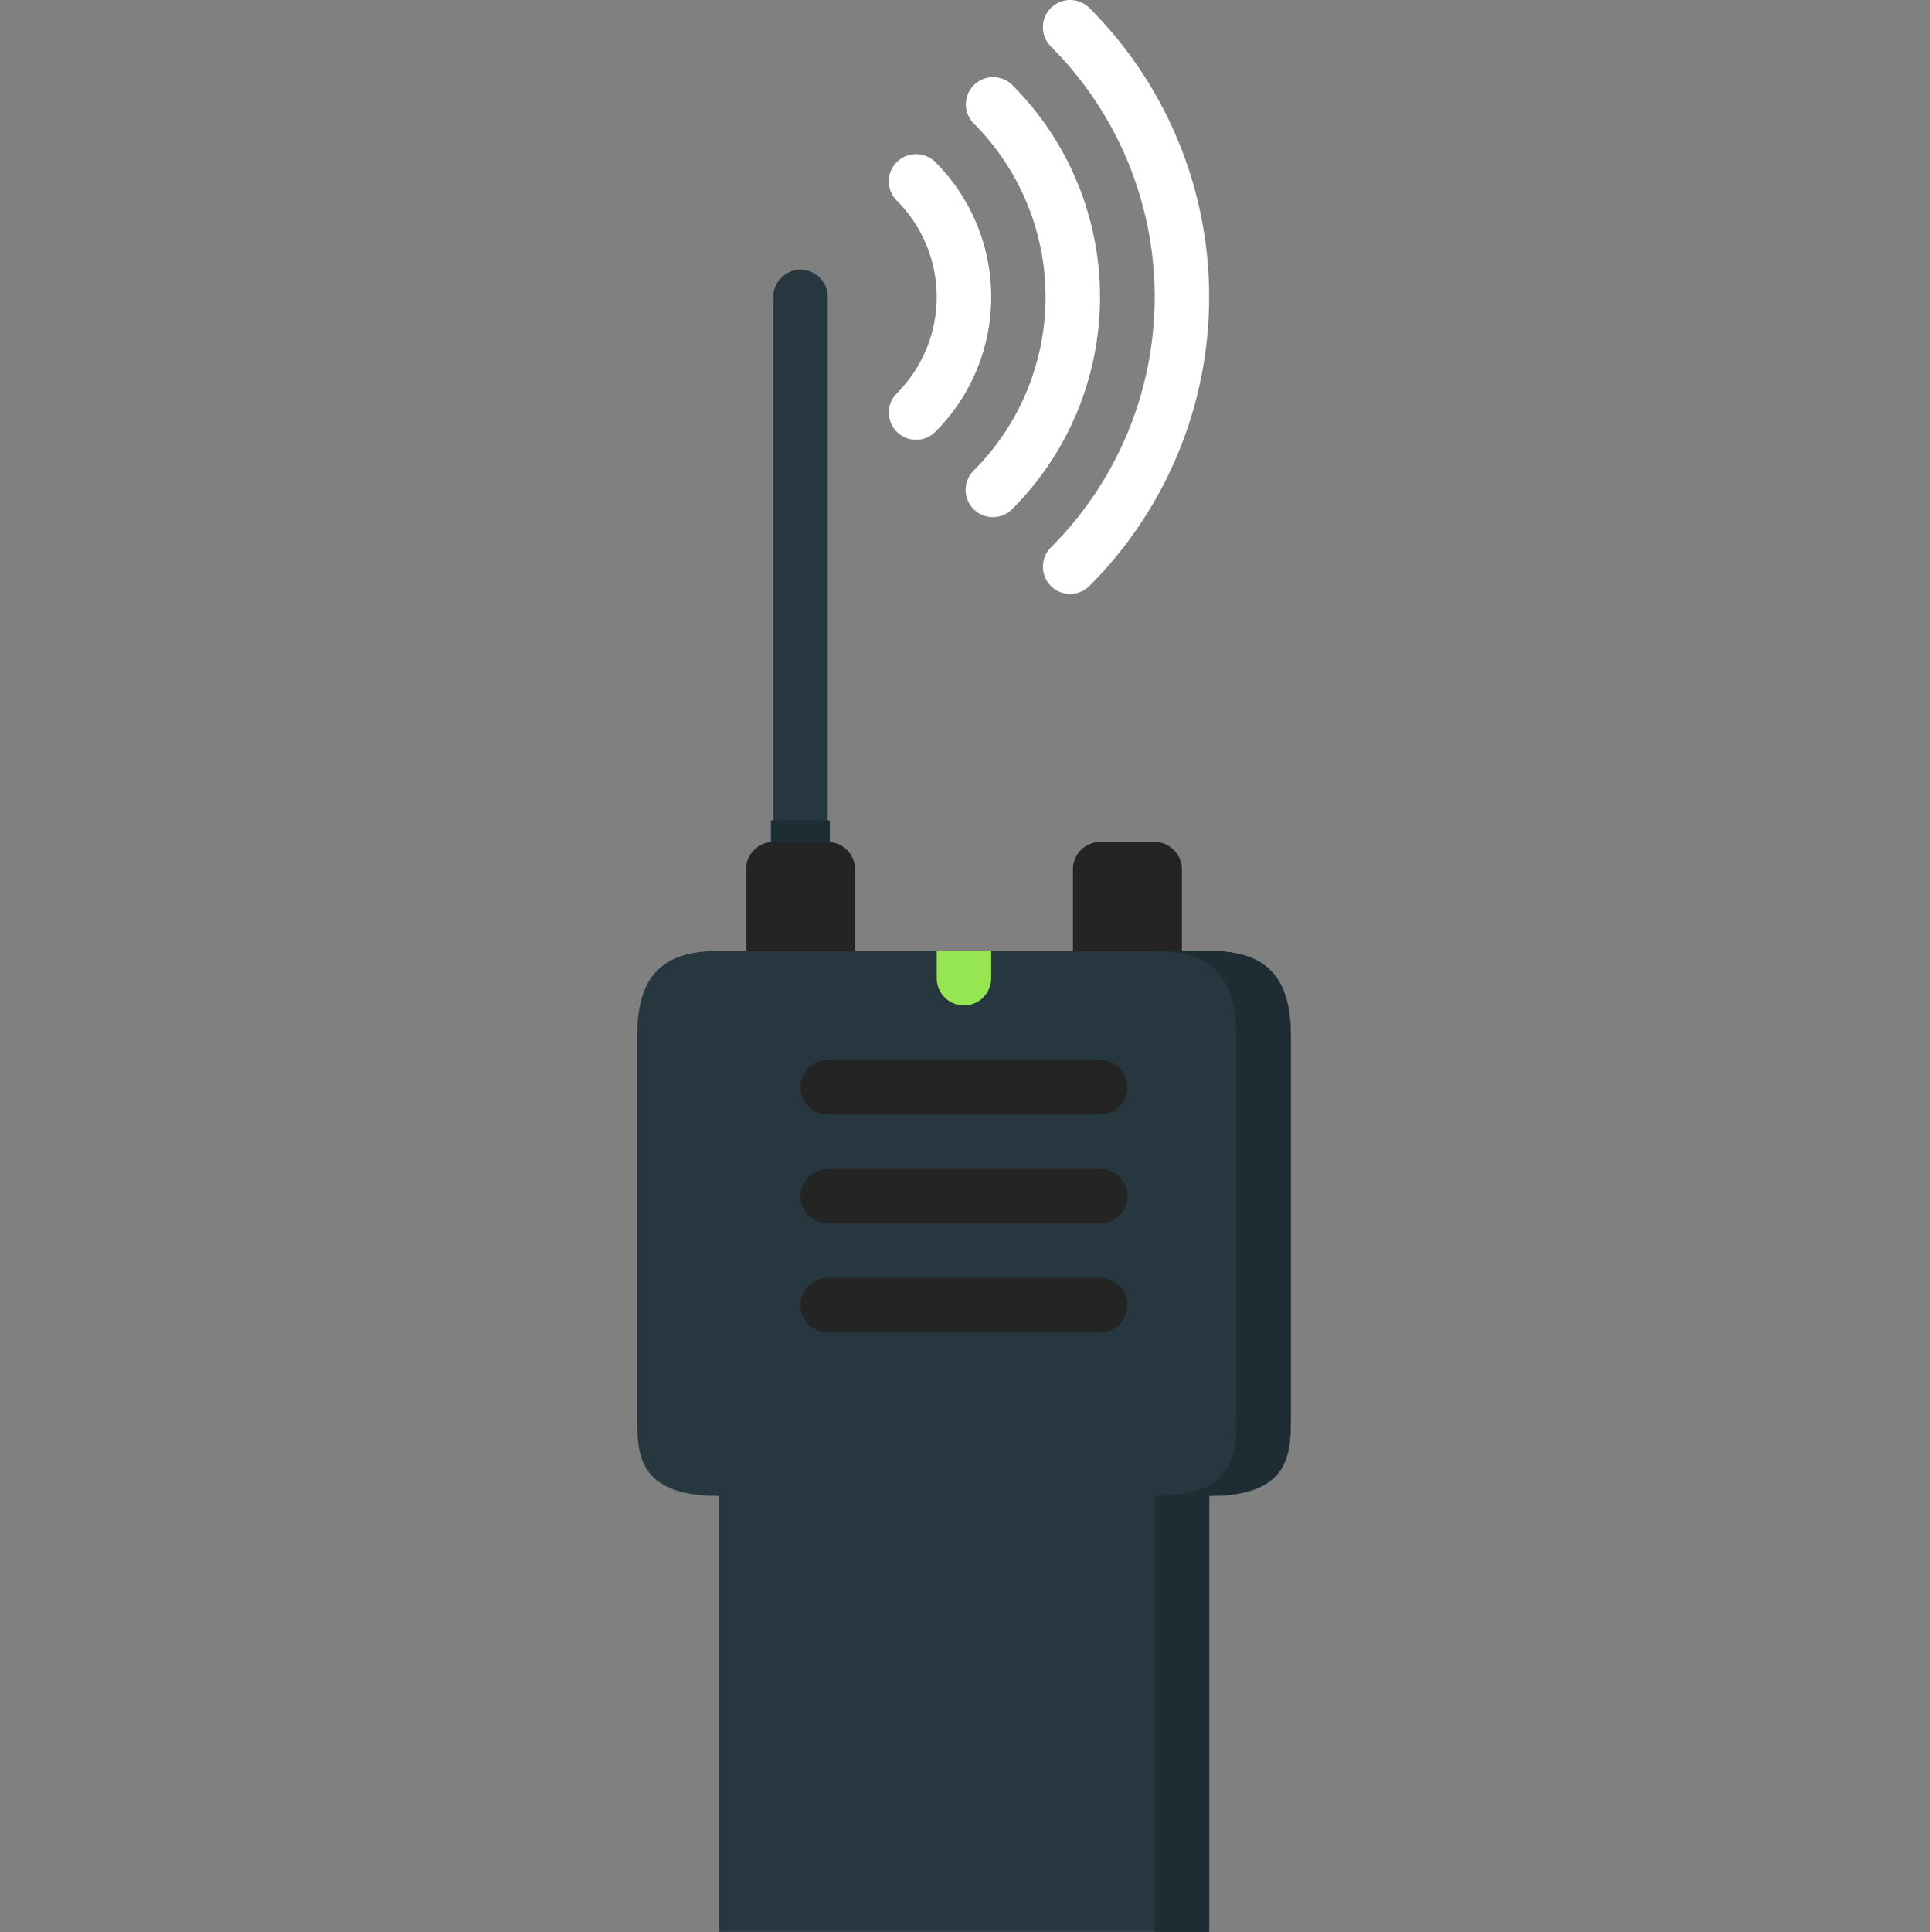 <svg xmlns="http://www.w3.org/2000/svg" width="286.722" height="287" viewBox="0 0 286.722 287">
  <rect x="0" y="0" width="286.722" height="287" fill="#808080" stroke="none"/>
  <g id="Group_50" data-name="Group 50" transform="translate(3863.586 111.005)">
    <rect id="Rectangle_16" data-name="Rectangle 16" width="286.722" height="286.722" transform="translate(-3863.586 -110.728)" fill="none"/>
    <g id="Group_49" data-name="Group 49" transform="translate(-3768.943 -111.005)">
      <path id="Path_45" data-name="Path 45" d="M144.987,224H72.141C63.371,224,60,228.059,60,236.829V292.8c0,5.856,0,12.141,12.141,12.141v64.752h72.846V304.94c12.141,0,12.141-6.285,12.141-12.141v-55.97C157.128,228.059,153.757,224,144.987,224Z" transform="translate(-60 -82.762)" fill="#263740"/>
      <path id="Path_46" data-name="Path 46" d="M144.094,224H136c8.77,0,12.141,4.059,12.141,12.829V292.8c0,5.856,0,12.141-12.141,12.141v64.752h8.094V304.94c12.141,0,12.141-6.285,12.141-12.141v-55.97C156.235,228.059,152.864,224,144.094,224Z" transform="translate(-59.107 -82.762)" fill="#1e2c33"/>
      <g id="Group_45" data-name="Group 45" transform="translate(24.282 125.05)">
        <path id="Path_3" data-name="Path 3" d="M128.517,248.094H88.047a4.047,4.047,0,1,1,0-8.094h40.47a4.047,4.047,0,1,1,0,8.094Z" transform="translate(-84 -207.624)" fill="#242424"/>
        <path id="Path_4" data-name="Path 4" d="M128.517,264.094H88.047a4.047,4.047,0,0,1,0-8.094h40.47a4.047,4.047,0,0,1,0,8.094Z" transform="translate(-84 -207.436)" fill="#242424"/>
        <path id="Path_5" data-name="Path 5" d="M128.517,280.094H88.047a4.047,4.047,0,0,1,0-8.094h40.47a4.047,4.047,0,0,1,0,8.094Z" transform="translate(-84 -207.248)" fill="#242424"/>
        <path id="Path_6" data-name="Path 6" d="M140.188,224.188V212.047A4.059,4.059,0,0,0,136.141,208h-8.094A4.059,4.059,0,0,0,124,212.047v12.141Z" transform="translate(-83.53 -208)" fill="#242424"/>
      </g>
      <path id="Path_47" data-name="Path 47" d="M84.047,217.081A4.046,4.046,0,0,1,80,213.034V128.047a4.047,4.047,0,0,1,8.094,0v84.987A4.046,4.046,0,0,1,84.047,217.081Z" transform="translate(-59.765 -83.938)" fill="#263740"/>
      <path id="Path_48" data-name="Path 48" d="M92.188,224.188V212.047A4.059,4.059,0,0,0,88.141,208H80.047A4.059,4.059,0,0,0,76,212.047v12.141Z" transform="translate(-59.812 -82.95)" fill="#242424"/>
      <rect id="Rectangle_15" data-name="Rectangle 15" width="8.74" height="3.178" transform="translate(19.893 121.86)" fill="#1e2c33"/>
      <path id="Path_49" data-name="Path 49" d="M104,224v4.047a4.047,4.047,0,0,0,8.094,0V224Z" transform="translate(-59.483 -82.762)" fill="#96e652"/>
      <g id="Group_46" data-name="Group 46" transform="translate(37.401)">
        <path id="Path_19" data-name="Path 19" d="M96.968,111.075a4.036,4.036,0,0,0,1.186,2.861,20.234,20.234,0,0,1,0,28.62,4.046,4.046,0,0,0,5.722,5.722,28.324,28.324,0,0,0,0-40.065,4.047,4.047,0,0,0-6.908,2.861Z" transform="translate(-96.967 -84.137)" fill="#fff"/>
        <path id="Path_20" data-name="Path 20" d="M108.28,99.763a4.04,4.04,0,0,0,1.19,2.861,36.478,36.478,0,0,1,0,51.514,4.045,4.045,0,1,0,5.718,5.722,44.565,44.565,0,0,0,0-62.955,4.049,4.049,0,0,0-6.908,2.857Z" transform="translate(-96.834 -84.27)" fill="#fff"/>
        <path id="Path_21" data-name="Path 21" d="M119.592,88.451a4.053,4.053,0,0,0,1.186,2.861,52.594,52.594,0,0,1,0,74.4,4.046,4.046,0,0,0,5.722,5.722,60.684,60.684,0,0,0,0-85.845,4.047,4.047,0,0,0-6.908,2.861Z" transform="translate(-96.701 -84.403)" fill="#fff"/>
      </g>
    </g>
  </g>
</svg>
